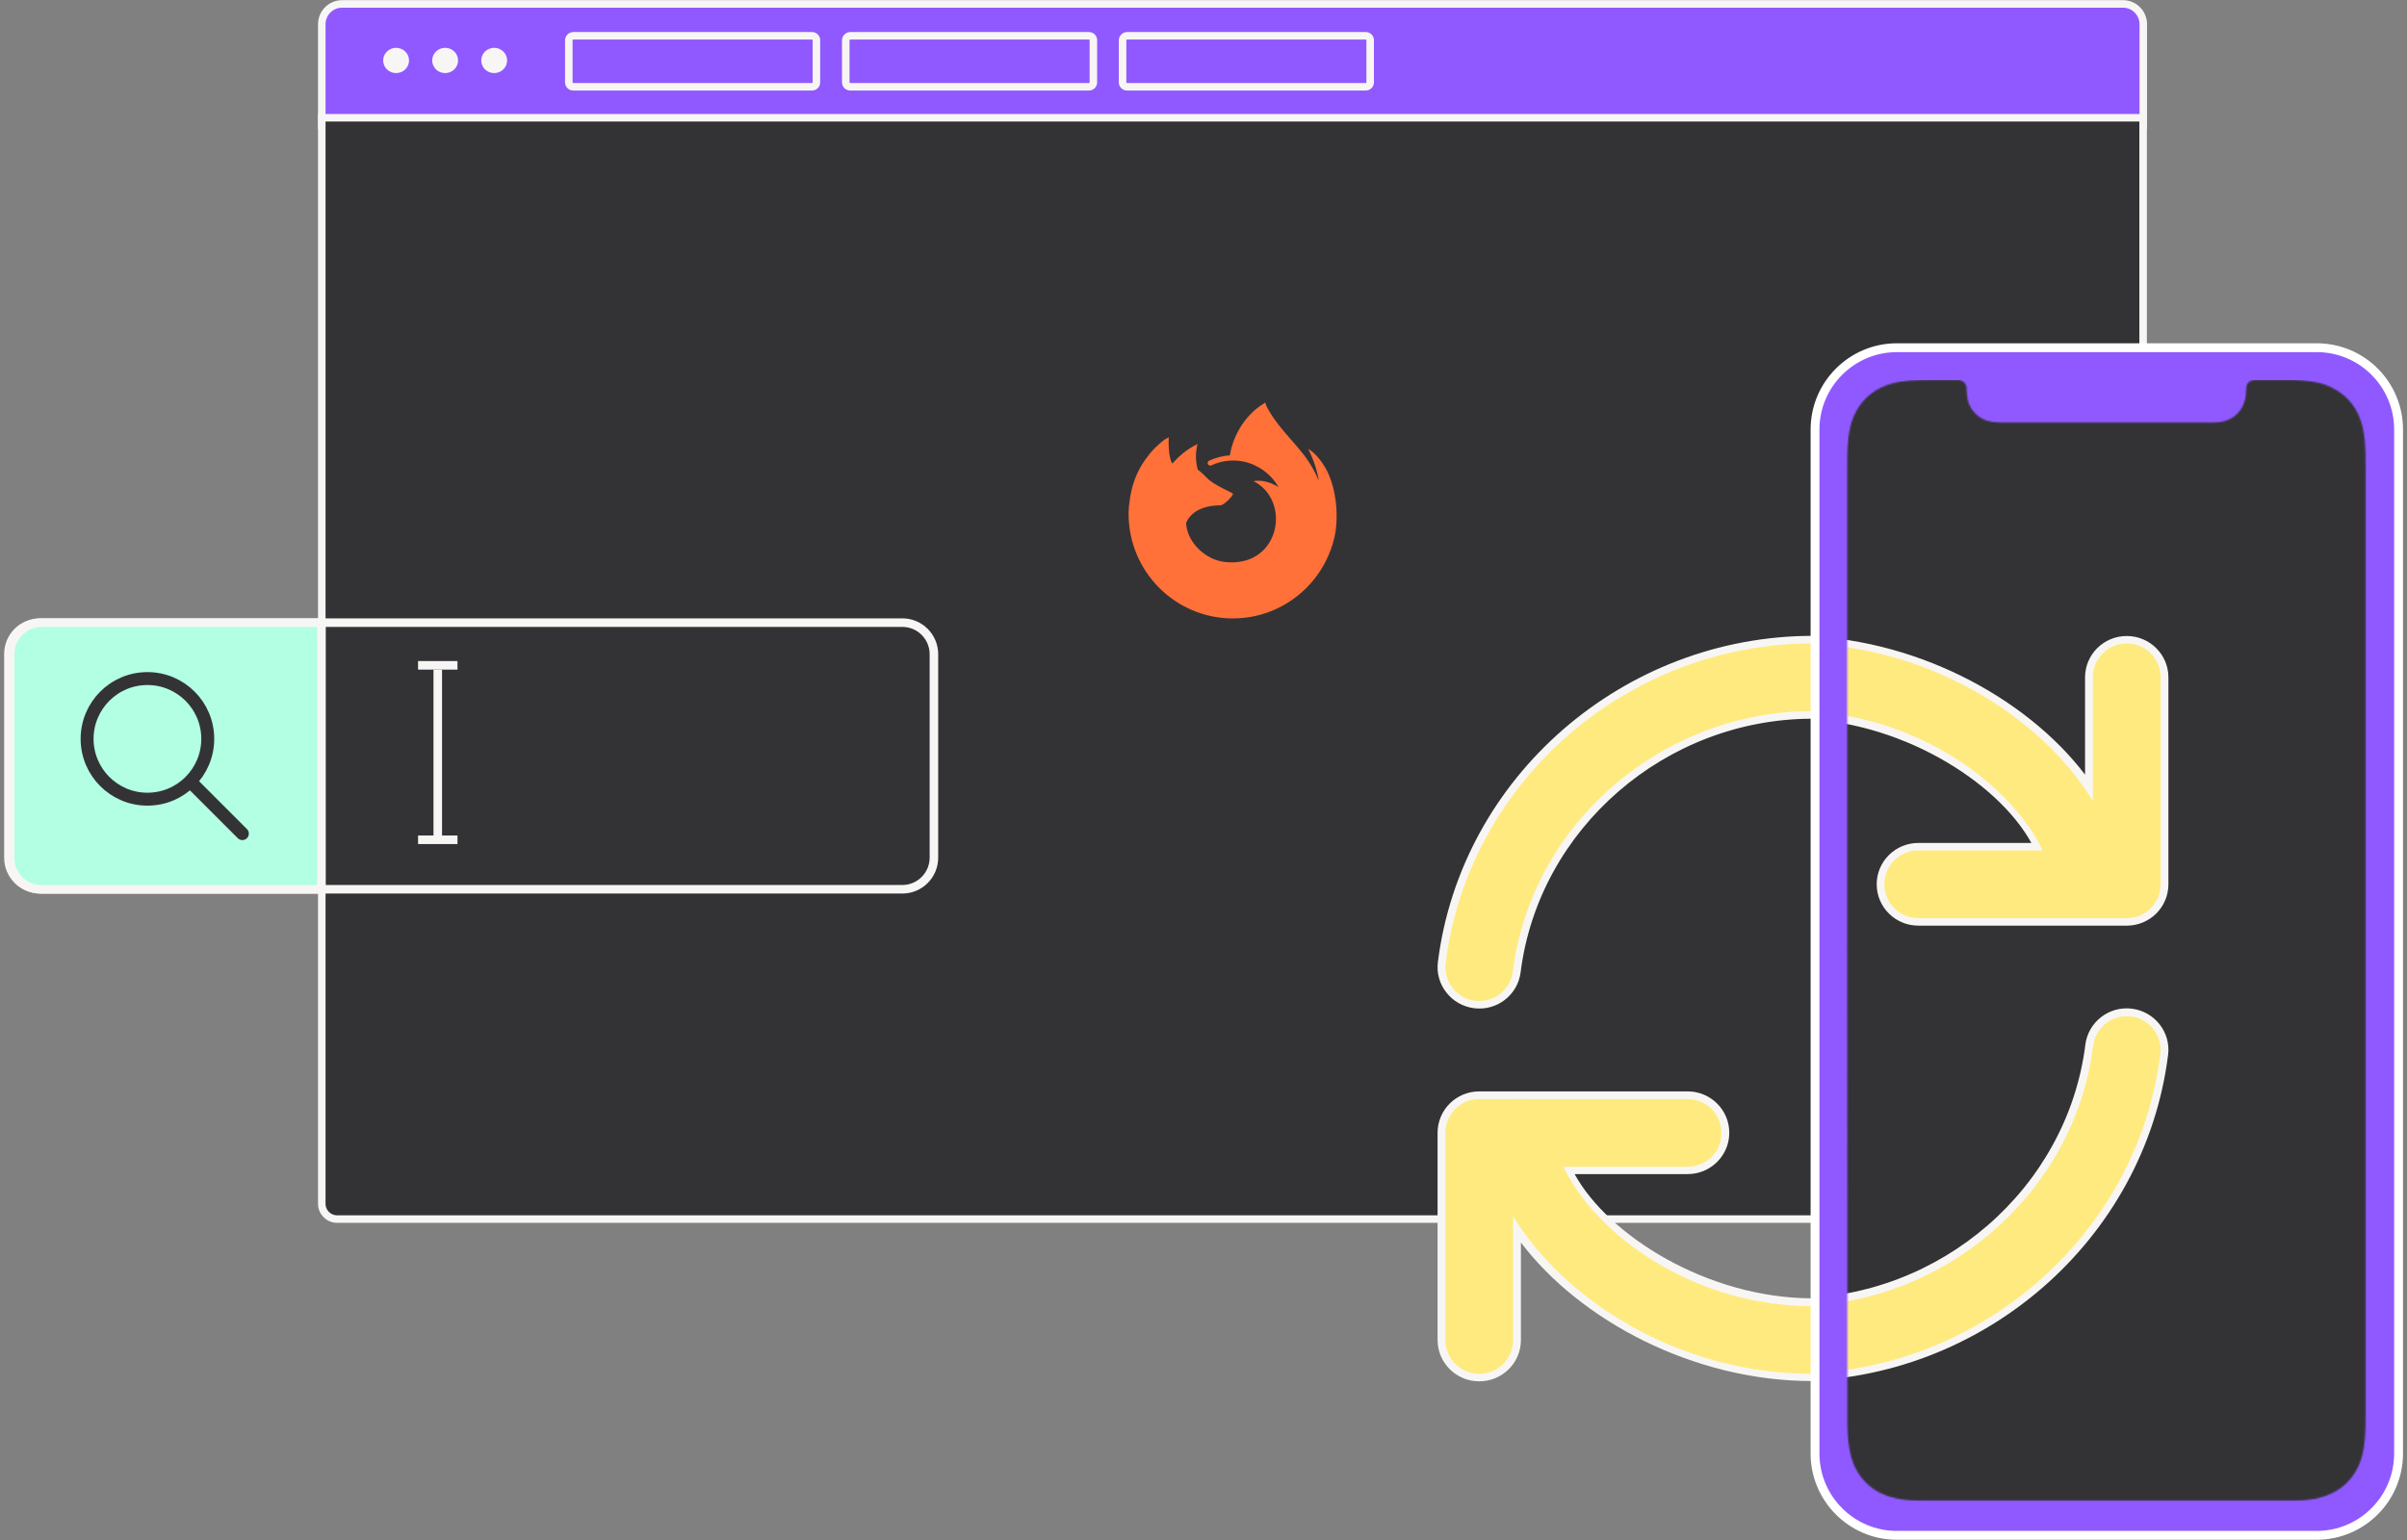 <svg xmlns="http://www.w3.org/2000/svg" xml:space="preserve" x="0" y="0" enable-background="new 0 0 1600 1024" version="1.1" viewBox="0 0 1600 1024" width="1600" height="1024">
  <rect x="0" y="0" width="1600" height="1024" fill="#808080" stroke="none"/>
  <style>
    .st1{fill:none;stroke:#f8f6f4;stroke-width:5}.st2,.st4{fill:#f8f6f4}.st4{fill-rule:evenodd;clip-rule:evenodd}.st5{stroke-linejoin:round}.st5,.st6{fill:none;stroke:#ffea7f;stroke-width:45;stroke-linecap:round}.st16{fill:none;stroke:#f8f6f4;stroke-width:5.687}
  </style>
  <path fill="#9059ff" stroke="#f8f6f4" stroke-width="5" d="M1422.2 83.4h2.5V16.1c0-7.4-6-13.5-13.5-13.5H227.4c-7.4 0-13.5 6-13.5 13.5v67.2h1208.3z"/>
  <path d="M381.1 23.8h158.6c1.7 0 3 1.3 3 3v27.9c0 1.7-1.3 3-3 3H381.1c-1.7 0-3-1.3-3-3V26.8c0-1.6 1.4-3 3-3z" class="st1"/>
  <path d="M565.2 23.8h158.6c1.7 0 3 1.3 3 3v27.9c0 1.7-1.3 3-3 3H565.2c-1.7 0-3-1.3-3-3V26.8c0-1.6 1.4-3 3-3z" class="st1"/>
  <path d="M749.2 23.8h158.6c1.7 0 3 1.3 3 3v27.9c0 1.7-1.3 3-3 3H749.2c-1.7 0-3-1.3-3-3V26.8c0-1.6 1.4-3 3-3z" class="st1"/>
  <ellipse cx="263.3" cy="40.2" class="st2" rx="8.6" ry="8.4"/>
  <ellipse cx="295.9" cy="40.2" class="st2" rx="8.6" ry="8.4"/>
  <ellipse cx="328.5" cy="40.2" class="st2" rx="8.6" ry="8.4"/>
  <path fill="#333336" stroke="#f8f6f4" stroke-width="5" d="M216.4 78.3h-2.5v722.1c0 5.6 4.5 10.2 10.2 10.2h1190.4c5.6 0 10.1-4.5 10.1-10.1V78.3H216.4z"/>
  <path d="M1010.8 646.5c-1.9 15.1-15.7 25.8-30.9 23.9-15.2-1.9-26-15.7-24.1-30.7 15.5-123.4 123.7-216.9 249.2-216.9 79.2 0 154.8 40.7 194 92.3v-64.7c0-15.2 12.4-27.5 27.7-27.5 15.3 0 27.7 12.3 27.7 27.5V588c0 15.2-12.4 27.5-27.7 27.5h-138.5c-15.3 0-27.7-12.3-27.7-27.5s12.4-27.5 27.7-27.5h75.1c-22.3-40.7-88.2-82.6-158.3-82.6-97.7-.1-182.2 73-194.2 168.6zm.2 179.7V891c0 15.2-12.4 27.5-27.7 27.5-15.3 0-27.7-12.3-27.7-27.5V753.2c0-15.2 12.4-27.5 27.7-27.5h138.5c15.3 0 27.7 12.3 27.7 27.5s-12.4 27.5-27.7 27.5h-75.1c22.3 40.7 88.2 82.6 158.3 82.6 97.6 0 182.2-73 194.2-168.7 1.9-15.1 15.8-25.8 30.9-23.9 15.2 1.9 26 15.7 24.1 30.7-15.5 123.4-123.8 216.9-249.2 216.9-79.2.2-154.9-40.5-194-92.1z" class="st4"/>
  <path d="M1288.1 588h138.6V450.3" class="st5"/>
  <path d="M1121.8 753.3H983.3V891" class="st5"/>
  <path d="M983.3 643.1c13.9-110.2 110.8-192.8 221.7-192.8 110.8 0 194 82.6 194 137.7" class="st6"/>
  <path d="M1011 753.3c0 55.1 83.1 137.7 194 137.7 110.8 0 207.8-82.6 221.7-192.8" class="st6"/>
  <path fill="#9059ff" stroke="#fff" stroke-width="5.886" d="M1260.9 231.2c-30 0-54.4 24.4-54.4 54.4v680.9c0 30 24.4 54.4 54.4 54.4H1540c30 0 54.4-24.4 54.4-54.4V285.6c0-30-24.3-54.4-54.4-54.4h-279.1z"/>
  <defs>
    <filter id="Adobe_OpacityMaskFilter" width="644.5" height="745.5" x="942.6" y="252.7" filterUnits="userSpaceOnUse">
      <feColorMatrix values="1 0 0 0 0 0 1 0 0 0 0 0 1 0 0 0 0 0 1 0"/>
    </filter>
  </defs>
  <mask id="mask0_614_24879_00000018938727700759468800000009390761567153839771_" width="644.5" height="745.5" x="942.6" y="252.7" maskUnits="userSpaceOnUse">
    <path fill="#fff" fill-rule="evenodd" d="M1227.9 625.3V313.6c0-7.8-.1-15.6.9-23.4 1.2-9.7 4.5-18.5 11.7-25.6 6.2-6 13.7-9.2 22.1-10.7 4.3-.7 8.6-1.1 13-1.1 8.7-.1 17.3-.2 26-.1 3.4 0 5.5 2.4 5.6 5.4.1 2.5.2 4.9.7 7.4 1.7 7.9 8.4 14.2 16.8 15.1 2.5.2 4.9.4 7.4.4h136.3c3.5 0 6.9 0 10.3-1 8.3-2.2 13.8-9.6 14.2-18.2.1-1.6.1-3.2.4-4.8.4-2.4 2.1-3.9 4.4-4.2 1-.1 1.9-.2 2.9-.2 9.4 0 18.8-.2 28.2.3 7.5.4 14.8 1.5 21.6 5 11 5.6 17.5 14.6 20.2 26.5 1.4 6 1.7 12.1 1.8 18.2.1 3.8.1 7.6.1 11.4v624.7c0 7.3 0 14.5-.9 21.8-1.2 9.7-4.5 18.5-11.7 25.6-5.8 5.6-12.8 8.8-20.5 10.4-6.7 1.3-13.5 1.6-20.4 1.6h-233.9c-7 0-14-.1-20.9-1.1-10.8-1.6-20.2-5.8-27-14.7-4.2-5.4-6.6-11.7-7.8-18.4-1.4-7.7-1.4-15.5-1.4-23.3V812.7c-.1-62.4-.1-124.9-.1-187.4z" clip-rule="evenodd" filter="url(#Adobe_OpacityMaskFilter)"/>
  </mask>
  <g mask="url(#mask0_614_24879_00000018938727700759468800000009390761567153839771_)">
    <path fill="#333336" d="M1218.8 252.7H1587v745.5h-368.2z"/>
    <path d="M997.8 646.5c-1.9 15.1-15.7 25.8-30.9 23.9-15.2-1.9-26-15.7-24.1-30.7 15.5-123.4 123.7-216.9 249.2-216.9 79.2 0 154.8 40.7 194 92.3v-64.7c0-15.2 12.4-27.5 27.7-27.5 15.3 0 27.7 12.3 27.7 27.5V588c0 15.2-12.4 27.5-27.7 27.5h-138.5c-15.3 0-27.7-12.3-27.7-27.5s12.4-27.5 27.7-27.5h75.1c-22.3-40.7-88.2-82.6-158.3-82.6-97.7-.1-182.2 73-194.2 168.6zm.2 179.7V891c0 15.2-12.4 27.5-27.7 27.5-15.3 0-27.7-12.3-27.7-27.5V753.2c0-15.2 12.4-27.5 27.7-27.5h138.5c15.3 0 27.7 12.3 27.7 27.5s-12.4 27.5-27.7 27.5h-75.1c22.3 40.7 88.2 82.6 158.3 82.6 97.6 0 182.2-73 194.2-168.7 1.9-15.1 15.8-25.8 30.9-23.9 15.2 1.9 26 15.7 24.1 30.7-15.5 123.4-123.8 216.9-249.2 216.9-79.2.2-154.9-40.5-194-92.1z" class="st4"/>
    <path d="M1275.1 588h138.6V450.3" class="st5"/>
    <path d="M970.3 643.1c13.9-110.2 110.8-192.8 221.7-192.8 110.8 0 194 82.6 194 137.7" class="st6"/>
    <path d="M998 753.3c0 55.1 83.1 137.7 194 137.7 110.8 0 207.8-82.6 221.7-192.8" class="st6"/>
  </g>
  <path fill="#ff7139" d="M800.3 311.6zm-16.7-8.4c.1 0 0 0 0 0zm99.9 12.9c-3-7.3-9.1-15.1-13.9-17.6 3.9 7.7 6.2 15.4 7 21.1v.1c-7.8-19.6-21.1-27.5-32-44.8-.5-.9-1.1-1.7-1.6-2.7-.3-.5-.5-1-.8-1.4-.4-.9-.8-1.8-1-2.8v-.1l-.1-.1h-.2c-15.4 9.1-21.8 24.9-23.4 35-4.8.3-9.4 1.5-13.7 3.5-.4.2-.7.5-.9.9-.2.4-.2.9 0 1.3.1.2.2.4.4.6.2.2.4.3.6.4.2.1.5.1.7.1.2 0 .5-.1.7-.2 3.8-1.8 7.8-2.8 12-3.1h.4c.6 0 1.1-.1 1.7-.1 3.4 0 6.7.4 9.9 1.4.2.1.4.1.6.2.5.2 1.1.3 1.6.5.4.1.8.3 1.2.5.3.1.6.3.9.4.5.2.9.4 1.4.7l.6.3c.5.2.9.5 1.3.7.3.2.6.3.9.5 5 3.1 9.2 7.4 12.1 12.6-3.7-2.6-10.3-5.2-16.7-4.1 24.9 12.5 18.2 55.6-16.3 54-3.1-.1-6.1-.7-9-1.7-.7-.3-1.4-.5-2-.8l-1.2-.6c-8.5-4.4-15.5-12.7-16.3-22.8 0 0 3.2-12 22.9-12 2.1 0 8.2-6 8.3-7.7 0-.6-12.1-5.4-16.8-10-2.5-2.5-3.7-3.7-4.8-4.6-.6-.5-1.2-.9-1.8-1.4-1.6-5.6-1.6-11.4-.2-17-7.1 3.3-12.7 8.4-16.7 12.9-2.7-3.5-2.6-15-2.4-17.4 0-.1-2 1.1-2.3 1.2-2.4 1.7-4.7 3.7-6.8 5.8-2.4 2.4-4.5 5-6.5 7.8-4.5 6.3-7.6 13.5-9.3 21.1 0 .1-.7 2.9-1.1 6.4-.1.5-.2 1.1-.2 1.6-.2 1.1-.3 2.2-.4 4v.2c-.1.8-.1 1.5-.1 2.3v.4c0 38.4 31 69.6 69.3 69.6 34.3 0 62.7-25 68.3-57.8l.3-2.7c1.2-11.5-.3-24.1-4.6-34.6z"/>
  <path fill="#333336" stroke="#f8f6f4" stroke-width="5.687" d="M26.6 414h573.2c11.6 0 21 9.4 21 21v135.3c0 11.6-9.4 21-21 21H26.6c-11.6 0-21-9.4-21-21V435c-.1-11.6 9.3-21 21-21z"/>
  <path fill="#b3ffe3" stroke="#f8f6f4" stroke-width="5.687" d="M6.7 435c0-11.6 9.4-21 21-21h186v177.4h-186c-11.6 0-21-9.4-21-21V435z"/>
  <path fill="none" stroke="#333336" stroke-width="8.601" d="M98 531.4c22.2 0 40.1-18 40.1-40.1 0-22.2-18-40.1-40.1-40.1-22.2 0-40.1 18-40.1 40.1s17.9 40.1 40.1 40.1z"/>
  <path fill="none" stroke="#333336" stroke-linecap="round" stroke-width="8.601" d="m126.7 519.9 34.4 34.4"/>
  <path d="M277.9 442.4h26.2" class="st16"/>
  <path d="M277.9 558.4h26.2" class="st16"/>
  <path d="M291 445.3v113.9" class="st16"/>
</svg>
